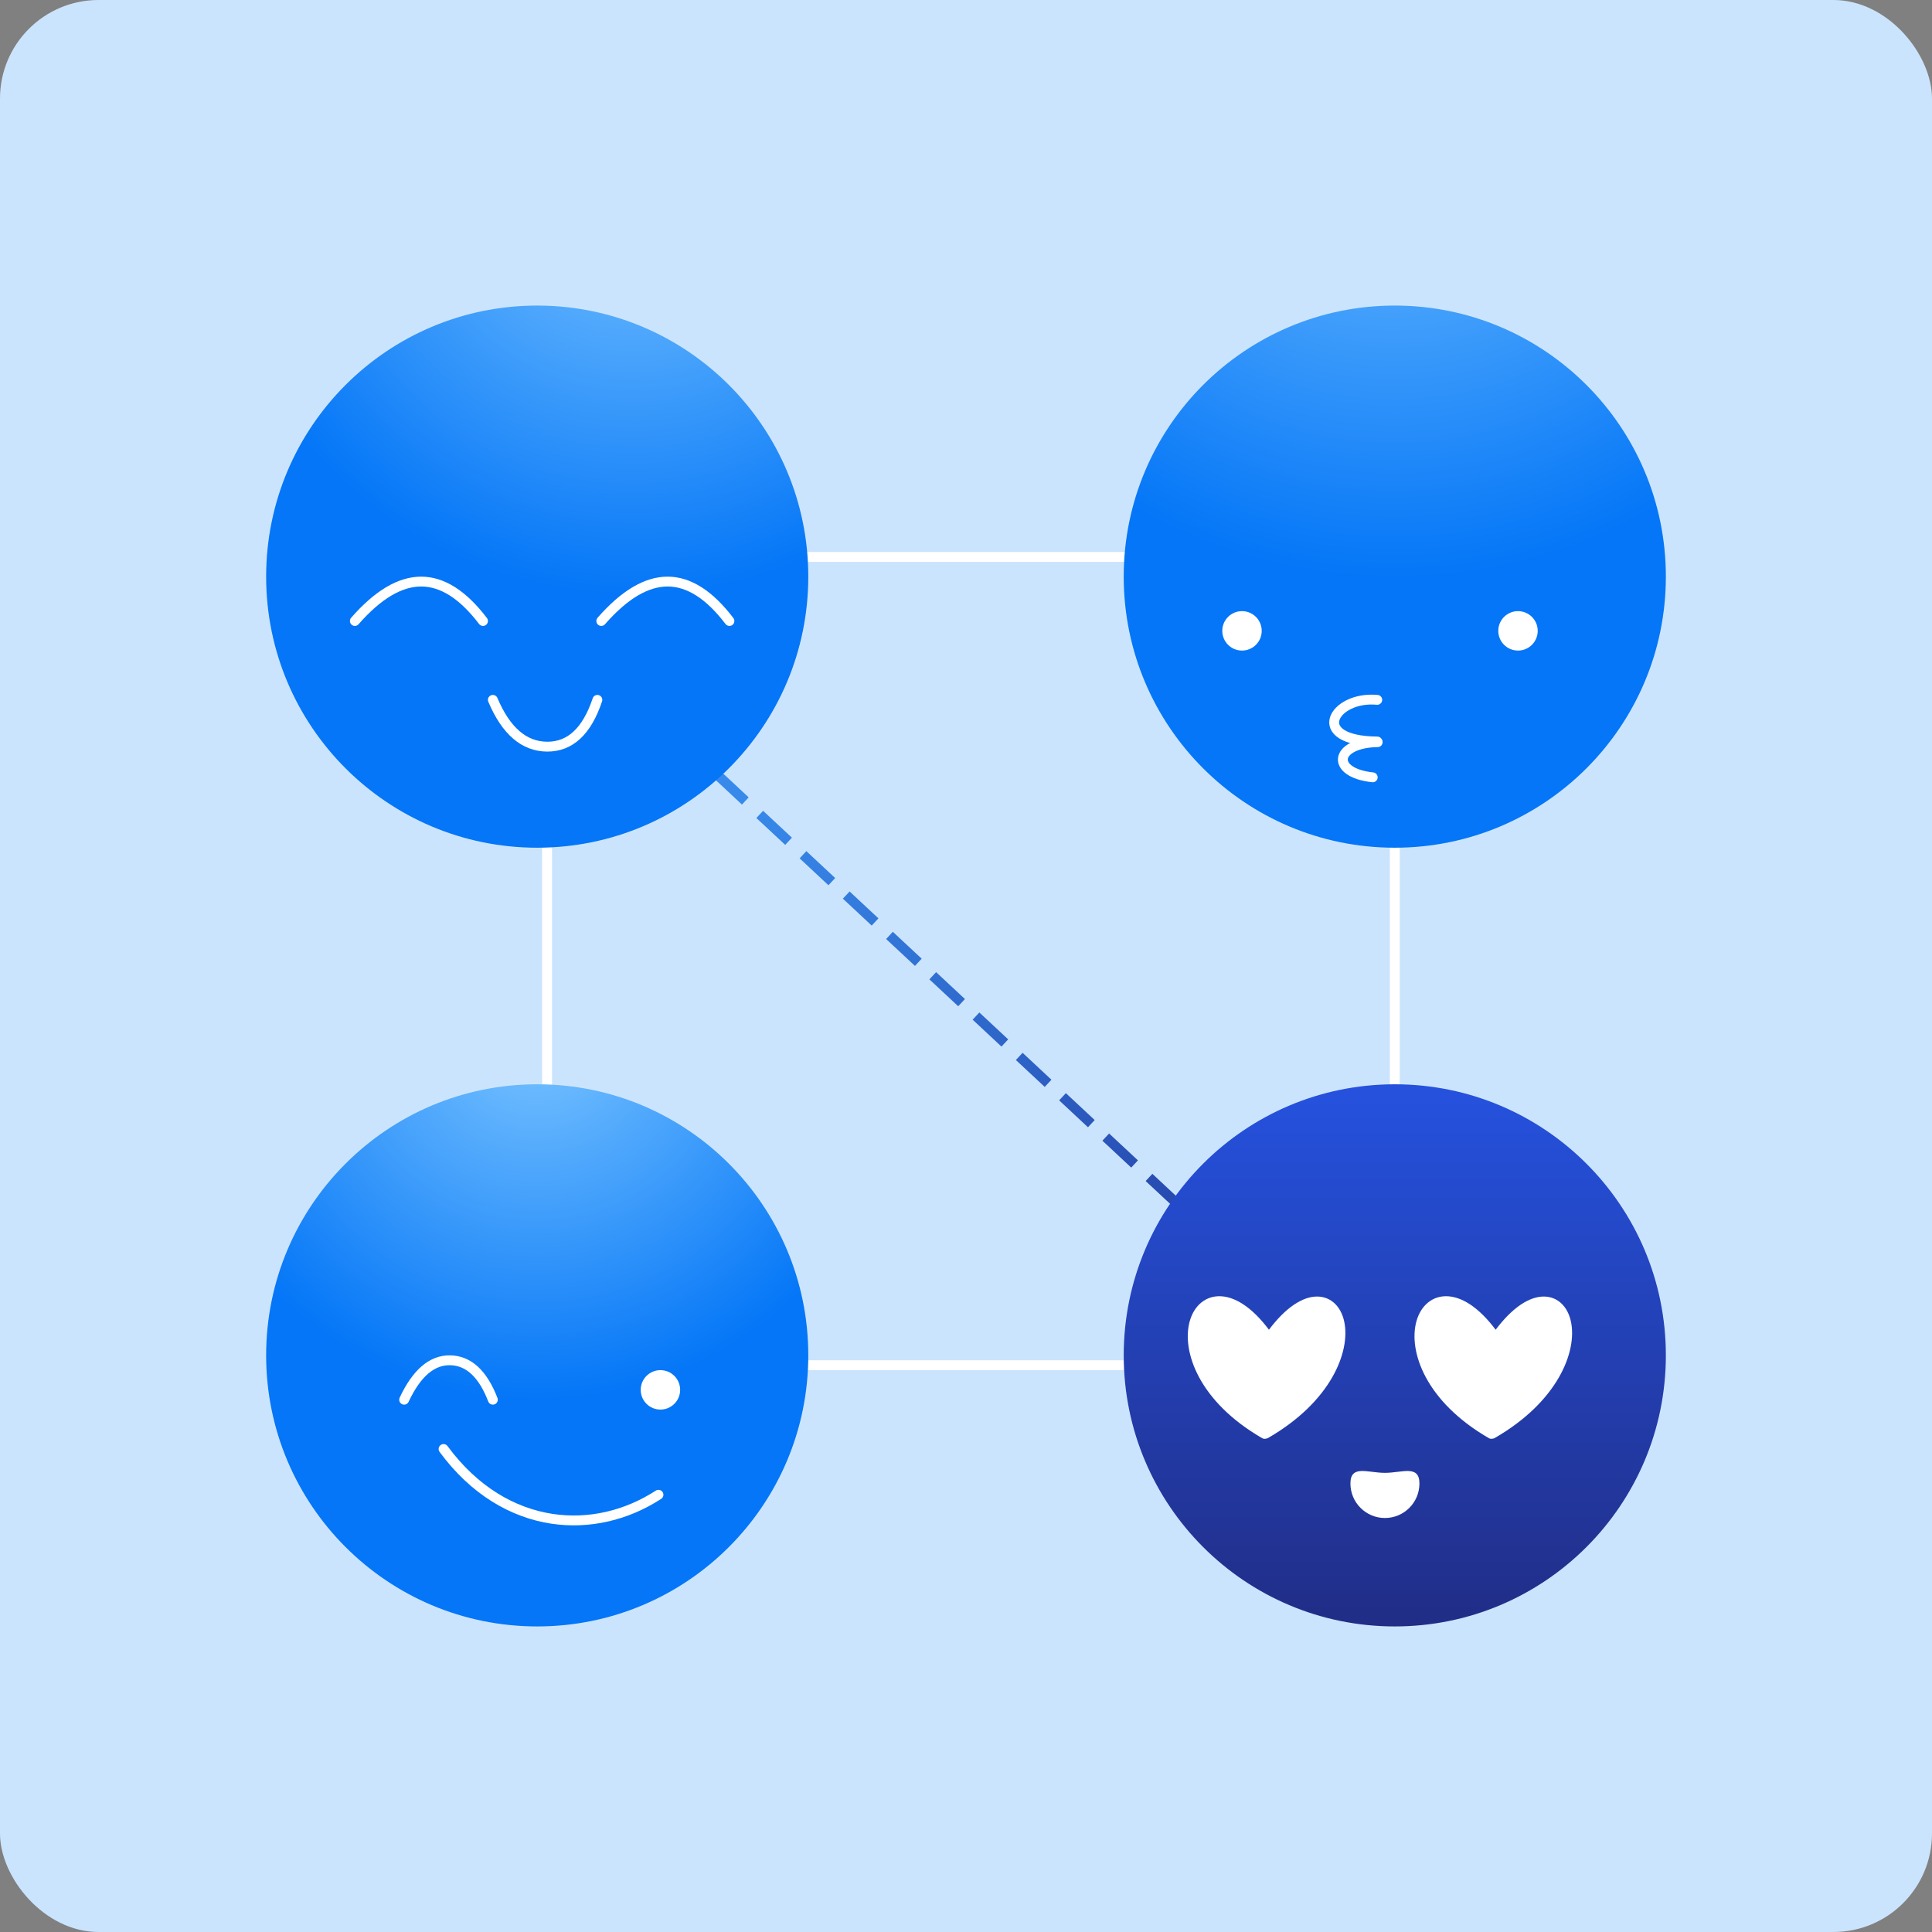 <?xml version="1.0" encoding="UTF-8"?>
<svg width="196px" height="196px" viewBox="0 0 196 196" version="1.1" xmlns="http://www.w3.org/2000/svg" xmlns:xlink="http://www.w3.org/1999/xlink">
    <rect x="0" y="0" width="196" height="196" fill="#808080" stroke="none"/>
    <!-- Generator: Sketch 45.2 (43514) - http://www.bohemiancoding.com/sketch -->
    <title>Group 19</title>
    <desc>Created with Sketch.</desc>
    <defs>
        <radialGradient cx="23.681%" cy="3.421%" fx="23.681%" fy="3.421%" r="107.925%" gradientTransform="translate(0.237,0.034),scale(0.933,1),rotate(58.307),translate(-0.237,-0.034)" id="radialGradient-1">
            <stop stop-color="#3B9AFA" offset="0%"></stop>
            <stop stop-color="#22369D" offset="100%"></stop>
        </radialGradient>
        <radialGradient cx="67.559%" cy="-25.446%" fx="67.559%" fy="-25.446%" r="78.891%" id="radialGradient-2">
            <stop stop-color="#7DC6FF" offset="0%"></stop>
            <stop stop-color="#0476F7" offset="100%"></stop>
        </radialGradient>
        <radialGradient cx="50%" cy="-45.594%" fx="50%" fy="-45.594%" r="96.022%" id="radialGradient-3">
            <stop stop-color="#7DC6FF" offset="0%"></stop>
            <stop stop-color="#0476F7" offset="100%"></stop>
        </radialGradient>
        <radialGradient cx="50%" cy="-10.882%" fx="50%" fy="-10.882%" r="69.099%" id="radialGradient-4">
            <stop stop-color="#7DC6FF" offset="0%"></stop>
            <stop stop-color="#0476F7" offset="100%"></stop>
        </radialGradient>
        <linearGradient x1="50%" y1="2.386%" x2="50%" y2="100%" id="linearGradient-5">
            <stop stop-color="#2551DD" offset="0%"></stop>
            <stop stop-color="#212D86" offset="100%"></stop>
        </linearGradient>
    </defs>
    <g id="Page-1" stroke="none" stroke-width="1" fill="none" fill-rule="evenodd">
        <g id="Desktop" transform="translate(-326, -980)">
            <g id="Group-19" transform="translate(326, 980)">
                <rect id="Rectangle-3" fill="#CBE4FD" x="0" y="0" width="196" height="196" rx="10"></rect>
                <path d="M80.5,56.5 L115.5,56.5" id="Line" stroke="#FFFFFF" stroke-linecap="square"></path>
                <path d="M141.5,70.5 L141.5,122.538" id="Line-Copy" stroke="#FFFFFF" stroke-linecap="square"></path>
                <path d="M55.5,62.5 L144.5,145.5" id="Line-Copy-3" stroke="url(#radialGradient-1)" stroke-linecap="square" stroke-dasharray="3"></path>
                <path d="M55.5,70.5 L55.5,122.538" id="Line-Copy-2" stroke="#FFFFFF" stroke-linecap="square"></path>
                <path d="M147.5,138.5 L56.478,138.5" id="Line-Copy-4" stroke="#FFFFFF" stroke-linecap="square"></path>
                <g id="Group-12" transform="translate(27, 31)">
                    <g id="Group-10">
                        <circle id="Oval" fill="url(#radialGradient-2)" cx="27.5" cy="27.5" r="27.5"></circle>
                        <g id="Group-7" transform="translate(9, 28)" stroke="#FFFFFF" stroke-linecap="round">
                            <path d="M0,4 C2.333,1.333 4.576,0 6.727,0 C8.879,0 10.97,1.333 13,4" id="Path-2"></path>
                            <path d="M25,4 C27.333,1.333 29.576,0 31.727,0 C33.879,0 35.97,1.333 38,4" id="Path-2-Copy"></path>
                        </g>
                        <path d="M23,40 C24.331,43.149 26.166,44.732 28.504,44.748 C30.841,44.763 32.541,43.181 33.603,40" id="Path-3" stroke="#FFFFFF" stroke-linecap="round"></path>
                    </g>
                    <g id="Group-9" transform="translate(87, 0)">
                        <circle id="Oval-Copy" fill="url(#radialGradient-3)" cx="27.5" cy="27.5" r="27.5"></circle>
                        <circle id="Oval-2" fill="#FFFFFF" cx="12" cy="33" r="2"></circle>
                        <circle id="Oval-2-Copy-2" fill="#FFFFFF" cx="40" cy="33" r="2"></circle>
                        <path d="M25.765,44.292 C21.348,44.366 20.949,47.402 25.263,47.859" id="Path-5" stroke="#FFFFFF" stroke-linecap="round"></path>
                        <path d="M25.723,40 C21.276,39.571 18.652,44.158 25.723,44.224" id="Path-5-Copy" stroke="#FFFFFF" stroke-linecap="round"></path>
                    </g>
                    <g id="Group-11" transform="translate(0, 79)">
                        <circle id="Oval-Copy-3" fill="url(#radialGradient-4)" cx="27.5" cy="27.5" r="27.5"></circle>
                        <path d="M14,32 C15.268,29.289 16.832,27.956 18.692,28 C20.553,28.044 21.989,29.378 23,32" id="Path-2-Copy-2" stroke="#FFFFFF" stroke-linecap="round"></path>
                        <circle id="Oval-2-Copy" fill="#FFFFFF" cx="40" cy="31" r="2"></circle>
                        <path d="M18,41.642 C21.238,43.744 25.055,44.651 28.819,44.078 C32.785,43.474 36.692,41.226 39.803,37" id="Path-6" stroke="#FFFFFF" stroke-linecap="round" transform="translate(28.901, 40.623) scale(-1, 1) translate(-28.901, -40.623) "></path>
                    </g>
                    <g id="Group-8" transform="translate(87, 79)">
                        <circle id="Oval-Copy-2" fill="url(#linearGradient-5)" cx="27.5" cy="27.5" r="27.5"></circle>
                        <path d="M14.677,25.673 C7.755,15.776 1.754,28.227 14.296,35.467 L14.677,25.673 Z M14.759,25.716 C21.681,15.82 26.939,28.209 14.396,35.449 L14.759,25.716 Z" id="Combined-Shape" stroke="#FFFFFF" fill="#FFFFFF" stroke-linecap="round" stroke-linejoin="round"></path>
                        <path d="M37.677,25.673 C30.755,15.776 24.754,28.227 37.296,35.467 L37.677,25.673 Z M37.759,25.716 C44.681,15.82 49.939,28.209 37.396,35.449 L37.759,25.716 Z" id="Combined-Shape-Copy" stroke="#FFFFFF" fill="#FFFFFF" stroke-linecap="round" stroke-linejoin="round"></path>
                        <path d="M26.5,44 C28.433,44 30,42.433 30,40.5 C30,38.567 28.25,39.419 26.5,39.419 C24.75,39.419 23,38.567 23,40.5 C23,42.433 24.567,44 26.5,44 Z" id="Oval-3" fill="#FFFFFF"></path>
                    </g>
                </g>
            </g>
        </g>
    </g>
</svg>